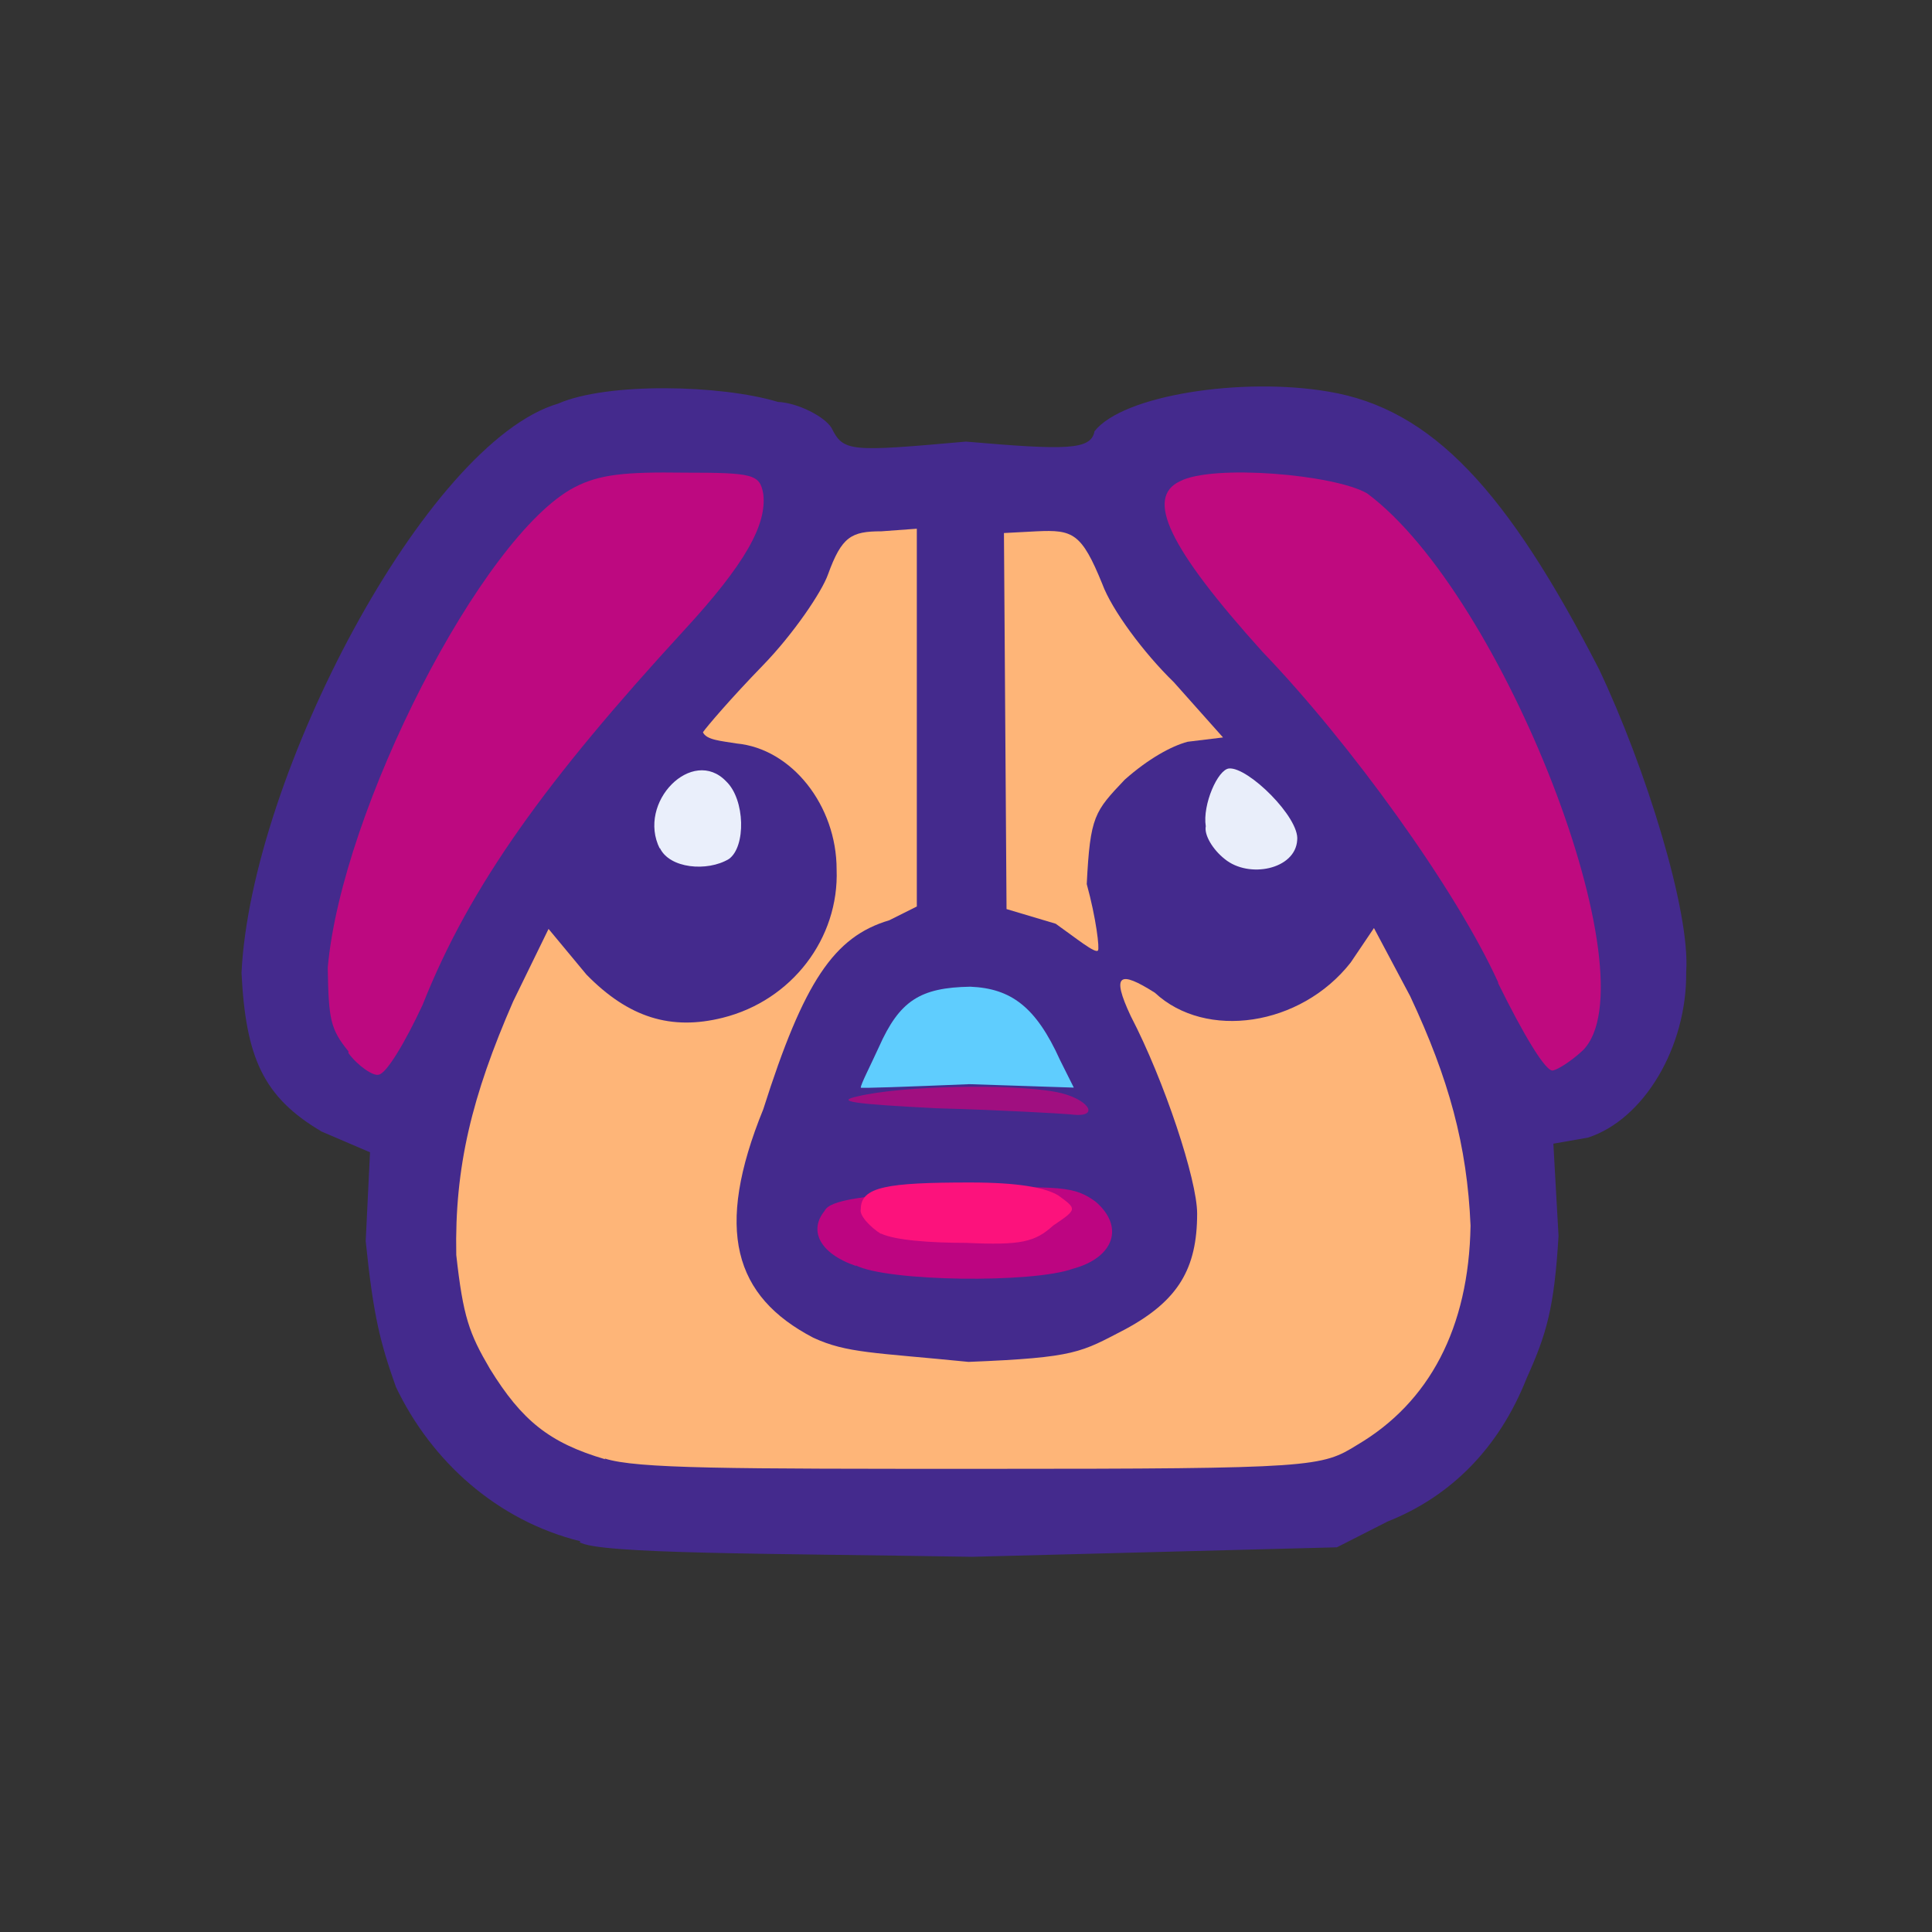 <?xml version="1.0" encoding="UTF-8"?>
<svg xmlns="http://www.w3.org/2000/svg" version="1.1" viewBox="0 0 224 224">
  <rect x="0" y="0" width="224" height="224" fill="#333333" stroke="none"/>
  <defs>
    <style>
      .cls-1 {
        fill: #fc127c;
        opacity: 1;
      }

      .cls-1, .cls-2, .cls-3, .cls-4, .cls-5, .cls-6, .cls-7 {
        isolation: isolate;
      }

      .cls-8 {
        fill: #feb578;
      }

      .cls-2 {
        fill: #eaeffb;
        opacity: 1;
      }

      .cls-9 {
        fill: #a00f80;
      }

      .cls-3 {
        fill: #bd0581;
        opacity: 1;
      }

      .cls-10 {
        fill: #5fcdfe;
      }

      .cls-4 {
        fill: #442a8d;
        opacity: 1;
      }

      .cls-5 {
        fill: #e9eefa;
        opacity: 1;
      }

      .cls-6 {
        fill: #bf0a7f;
        opacity: 1;
      }

      .cls-7 {
        fill: #bd0980;
        opacity: 1;
      }
    </style>
  </defs>
  <!-- Generator: Adobe Illustrator 28.6.0, SVG Export Plug-In . SVG Version: 1.2.0 Build 709)  -->
  <g>
    <g id="_图层_1" data-name="图层_1">
      <g>
        <path class="cls-4" d="M67.3,178.7c-9.7-2.4-17.3-9.3-21.4-17.9-1.8-5.1-2.6-8.1-3.5-16.9l.5-10.3-5.6-2.4c-6.8-4-8.8-8.6-9.3-18.4,1.1-22.8,21.4-61.5,36.7-66,5.7-2.5,18.9-2.2,25.5-.2,2.3.1,5.4,1.7,6.2,3,1.4,2.8,2.1,2.8,15.6,1.6,11.6,1,14.5,1,14.9-1.2,3.3-4.2,17.1-6.3,27.1-4.6,12.1,2,20.8,11.6,31.4,32.2,5.4,11.4,10.6,28.1,10.1,35.1.1,8.7-4.9,17.1-11.4,19.2l-4,.7.6,10.7c-.5,8.4-1.4,11.4-3.7,16.5-3.2,8.1-8.8,13.7-16.1,16.6l-5.9,3-42.3,1.1c-23.3-.4-43.4-.3-45.5-1.7"/>
        <path class="cls-7" d="M40.4,121.9c-2.1-2.6-2.3-3.7-2.4-9.7,1.6-18.3,17.9-50.1,28.6-55.7,2.9-1.5,5.8-1.8,12.8-1.7,8,0,8.7.2,9.1,2.5.4,3.5-2,8-9.3,15.9-15.7,17.1-24.7,29.4-30.2,43.3-2,4.3-4.2,8-5.1,8.1-.6.2-2.4-1-3.5-2.5"/>
        <path class="cls-2" d="M76.5,98.4c-2.7-5.4,3.8-11.9,7.7-7.8,2.2,2.1,2.3,7.6.3,9-2.5,1.5-6.9,1.1-8-1.3"/>
        <path class="cls-5" d="M142,99.6c-1.4-1.1-2.4-2.8-2.2-3.8-.4-2.5,1.4-6.6,2.7-6.7,2.2-.2,8.2,5.7,7.9,8.3-.2,3.4-5.6,4.5-8.4,2.2"/>
        <path class="cls-6" d="M173.7,113.9c-4.9-10.8-17.2-27.8-27.3-38.3-11-12.2-13.6-17.9-9.6-19.8,3.8-2,17.9-.8,21.7,1.4,15.8,11.7,33.2,56.5,25,64.6-1.4,1.3-2.9,2.2-3.4,2.3-.8.4-3.6-4.4-6.4-10.1"/>
        <path class="cls-9" d="M108.7,128.5c-9.8-.5-12-.8-9.2-1.4,5-1.2,17.5-1.5,22.9-.5,3.8.7,5.4,3.1,1.7,2.6-1.2-.1-8-.5-15.3-.7"/>
        <path class="cls-3" d="M99.3,146.8c-4.4-1.5-5.5-4.2-3.7-6.4.6-1.3,4.5-1.8,15-2.5,12.6-.5,14-.3,16.4,1.4,3.4,2.9,2.2,6.5-2.6,7.8-4.7,1.7-21.5,1.5-25.2-.4"/>
        <path class="cls-8" d="M70.2,169.2c-6.5-1.9-9.7-4.5-13.4-10.5-2.4-4.1-3.1-6-3.9-13.2-.2-10.2,1.8-18.4,6.6-29.4l4.1-8.4,4.4,5.3c4.9,5,9.8,6.5,15.8,5,8-2,13.5-9.2,13.2-17.2,0-7.4-5.2-14-11.6-14.6-1.8-.3-3.5-.4-3.9-1.3.4-.6,3.3-4,6.9-7.7,3.6-3.7,6.9-8.6,7.6-10.6,1.6-4.4,2.7-5,6.2-5l4.1-.3v43.8s-3.2,1.6-3.2,1.6c-6.4,1.9-9.9,7.1-14.6,21.9-5.7,14-3.4,21.7,5.8,26.5,3.9,1.8,7,1.7,18,2.8,12.5-.5,13-1.1,18.2-3.8,6.1-3.3,8.3-7,8.3-13.4,0-3.9-3.8-15.4-7.7-22.9-2.3-4.9-1.3-5.3,2.8-2.7,5.9,5.5,16.9,3.9,22.7-3.5l2.7-4,4.2,7.9c4.5,9.6,6.6,17.3,7,26.6-.2,11.9-4.8,20.5-13.1,25.4-4.2,2.6-4.8,2.8-43.1,2.8-29.9,0-40.5,0-44.2-1.2"/>
        <path class="cls-10" d="M99.8,126.1c0-.4,1.1-2.5,2.1-4.7,2.4-5.4,4.8-6.9,10.6-7,4.7.2,7.6,2.3,10.4,8.5l1.6,3.2-12.1-.4c-7.2.3-12.8.5-12.6.4"/>
        <path class="cls-8" d="M122.4,107.1l-5.7-1.7-.3-43.6,3.8-.2c4.2-.2,5.2.2,7.6,6.1,1.1,3,4.8,8,8.3,11.4l5.7,6.4-4.1.5c-1.9.5-4.6,2-7.3,4.4-3.5,3.7-4,4.2-4.4,12.1,1.1,4,1.5,7.5,1.3,7.7-.3.4-2.5-1.4-4.9-3.1"/>
        <path class="cls-1" d="M102.2,143.1c-1.3-.8-2.6-2.2-2.4-2.9,0-2.6,3-3.1,12.7-3.1,5.6,0,8.7.6,10.2,1.5,2.2,1.6,2.2,1.6-.6,3.5-2.1,1.9-3.7,2.3-10.1,2-4.1,0-8.3-.3-9.9-1.1"/>
      </g>
    </g>
  </g>
</svg>